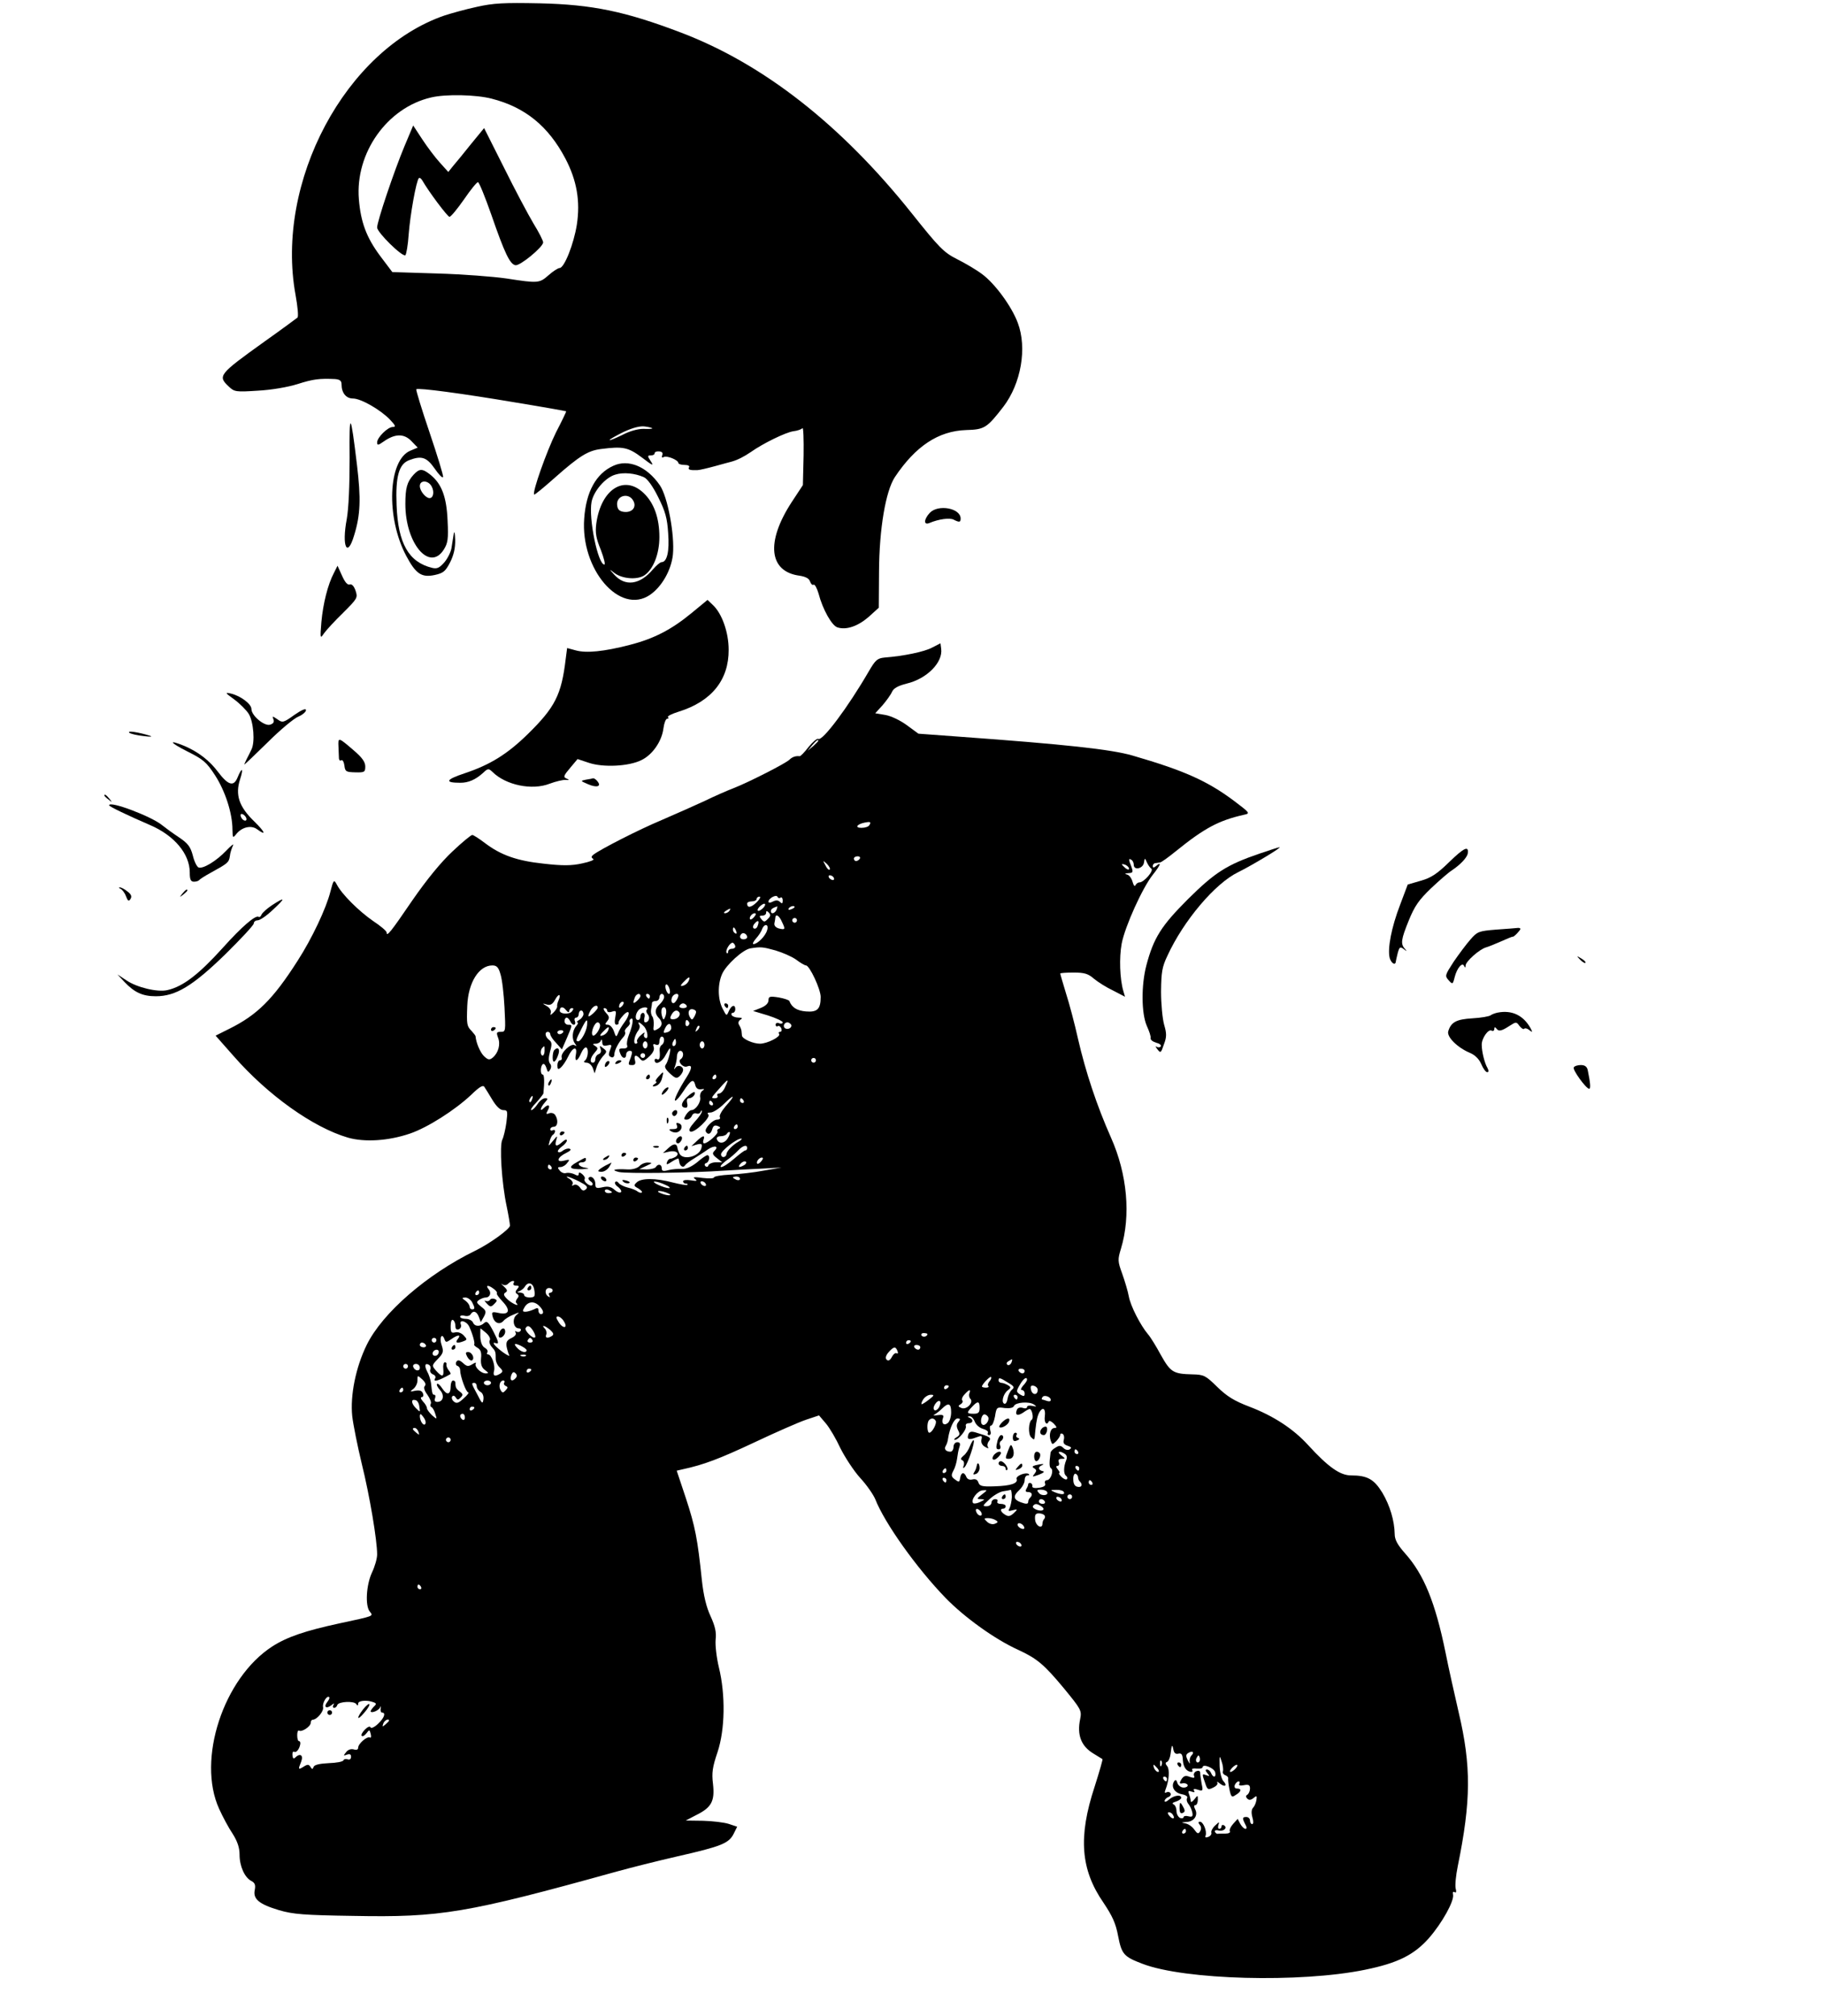 <?xml version="1.0" standalone="no"?>
<!DOCTYPE svg PUBLIC "-//W3C//DTD SVG 20010904//EN"
 "http://www.w3.org/TR/2001/REC-SVG-20010904/DTD/svg10.dtd">
<svg version="1.0" xmlns="http://www.w3.org/2000/svg"
 width="769pt" height="850pt" viewBox="0 0 769 850"
 preserveAspectRatio="xMidYMid meet">

<g transform="translate(0,850) scale(0.1,-0.1)"
fill="#000000" stroke="none">
<path d="M2010 8471 c-47 -10 -107 -27 -135 -36 -418 -143 -716 -702 -629
-1178 9 -50 13 -92 8 -96 -5 -4 -67 -50 -139 -101 -194 -139 -198 -145 -150
-190 23 -22 30 -23 122 -17 57 3 127 15 168 28 66 21 92 24 158 21 20 -2 27
-7 27 -23 0 -35 19 -59 48 -59 34 0 117 -48 156 -89 24 -25 26 -31 12 -31 -21
0 -66 -44 -66 -65 0 -13 4 -13 28 4 47 33 85 34 116 2 l27 -28 -31 -13 c-94
-39 -104 -281 -17 -444 40 -75 64 -92 120 -80 36 8 45 15 65 54 15 30 22 60
21 95 -1 27 -3 39 -6 25 -2 -14 -6 -39 -9 -57 -2 -18 -16 -46 -30 -63 -21 -24
-31 -29 -52 -24 -99 24 -144 103 -150 264 -5 122 10 174 53 190 52 20 74 13
108 -36 17 -25 33 -41 35 -35 2 6 -24 90 -57 188 -33 97 -58 179 -56 182 8 7
195 -18 420 -56 116 -19 211 -36 212 -37 1 -1 -18 -41 -43 -89 -39 -79 -101
-253 -92 -262 2 -2 41 30 87 71 104 92 140 114 194 121 94 12 115 8 175 -37
43 -33 50 -36 36 -15 -15 23 -15 25 0 25 9 0 16 4 16 9 0 6 9 9 19 8 12 -1 17
-6 13 -16 -3 -9 -1 -12 6 -8 12 8 62 -12 62 -25 0 -4 12 -8 26 -8 14 0 23 -4
19 -10 -6 -10 4 -13 35 -12 8 0 42 8 75 17 33 9 65 18 70 19 25 7 52 21 80 40
52 37 149 84 180 88 17 2 34 8 38 13 4 6 6 -46 5 -115 l-3 -125 -48 -73 c-109
-168 -95 -292 34 -309 26 -4 40 -12 44 -24 4 -11 10 -17 15 -14 5 3 14 -14 21
-37 17 -66 56 -136 80 -143 37 -12 86 5 131 44 l43 39 1 153 c1 180 28 339 67
398 87 130 183 194 300 198 78 2 88 9 157 98 75 98 101 248 61 354 -26 70 -97
166 -150 205 -25 19 -73 47 -107 64 -55 28 -74 47 -191 194 -297 372 -625 629
-973 761 -234 89 -373 118 -595 123 -150 3 -194 1 -265 -15z m63 -387 c141
-36 239 -116 311 -253 48 -92 63 -179 48 -278 -13 -82 -53 -183 -73 -183 -6 0
-27 -13 -46 -30 -39 -34 -43 -35 -178 -14 -55 8 -186 18 -291 21 l-190 6 -52
69 c-57 77 -81 141 -89 238 -16 195 119 386 304 429 62 15 191 12 256 -5z
m677 -1390 c0 -2 -17 -3 -37 -2 -24 0 -58 -9 -90 -26 -29 -14 -53 -24 -53 -21
0 3 27 18 59 34 39 18 70 26 90 23 17 -2 31 -6 31 -8z"/>
<path d="M1705 7883 c-43 -103 -115 -316 -115 -342 0 -21 106 -125 119 -117 4
3 11 43 14 88 6 81 32 227 43 237 3 3 9 -1 14 -9 28 -49 107 -154 115 -154 6
0 33 33 61 73 28 41 54 73 59 73 5 0 30 -62 56 -136 57 -165 79 -210 102 -214
19 -4 116 76 117 96 0 7 -18 43 -41 80 -22 37 -78 142 -124 235 l-84 167 -55
-67 c-30 -38 -64 -79 -76 -93 l-20 -25 -36 40 c-20 22 -53 66 -74 98 l-38 58
-37 -88z"/>
<path d="M1474 6570 c0 -118 -4 -212 -12 -258 -22 -116 2 -167 31 -69 27 87
29 155 12 297 -27 225 -33 231 -31 30z"/>
<path d="M2585 6536 c-72 -33 -114 -109 -122 -222 -16 -214 150 -408 277 -322
50 34 90 104 97 170 8 83 -22 244 -55 292 -55 80 -133 112 -197 82z m130 -48
c14 -6 38 -39 60 -84 30 -60 38 -88 42 -152 6 -77 -5 -122 -28 -122 -6 0 -22
-14 -36 -30 -55 -66 -118 -74 -164 -22 -21 23 -21 24 -2 9 32 -27 97 -33 129
-13 38 25 64 90 64 162 0 79 -22 143 -66 185 -82 79 -180 17 -200 -128 -5 -40
-1 -62 19 -111 13 -34 20 -62 15 -62 -27 0 -67 194 -54 264 9 46 58 103 100
115 34 11 84 6 121 -11z m-45 -99 c15 -27 -5 -51 -39 -47 -19 2 -27 10 -29 27
-6 41 48 57 68 20z"/>
<path d="M1743 6498 c-27 -30 -34 -56 -34 -123 0 -166 102 -287 162 -192 17
27 20 45 16 122 -4 100 -25 156 -73 194 -34 27 -46 26 -71 -1z m77 -49 c12
-22 7 -49 -9 -49 -16 0 -41 30 -41 51 0 26 36 25 50 -2z"/>
<path d="M3920 6338 c-25 -27 -27 -53 -2 -43 40 17 87 23 103 14 24 -12 29
-11 29 5 0 44 -95 61 -130 24z"/>
<path d="M1408 6085 c-26 -49 -46 -130 -53 -207 -6 -71 -5 -72 11 -48 10 14
46 53 81 87 60 60 62 63 52 93 -7 20 -16 29 -25 26 -9 -3 -20 10 -32 37 l-19
42 -15 -30z"/>
<path d="M2915 5915 c-85 -70 -159 -108 -261 -134 -108 -28 -182 -35 -226 -23
l-37 10 -6 -46 c-18 -152 -45 -204 -160 -317 -86 -84 -158 -129 -266 -165 -81
-27 -86 -40 -18 -40 34 0 64 13 96 42 20 19 23 19 39 4 56 -56 167 -79 241
-50 27 10 57 17 68 16 16 -1 17 0 3 6 -14 6 -12 12 16 45 l31 37 48 -16 c60
-20 167 -15 220 11 47 22 87 79 94 134 3 23 10 41 16 41 6 0 7 3 3 7 -3 4 17
14 46 23 138 43 211 134 210 261 0 73 -28 152 -66 188 l-23 22 -68 -56z"/>
<path d="M3930 5770 c-33 -18 -122 -36 -200 -42 -31 -3 -39 -10 -67 -58 -88
-152 -196 -296 -213 -285 -5 3 -23 -12 -41 -34 -17 -22 -34 -40 -38 -39 -16 2
-31 -3 -43 -15 -17 -16 -166 -92 -231 -118 -29 -11 -86 -36 -127 -56 -41 -19
-122 -55 -180 -80 -98 -41 -258 -123 -288 -146 -10 -8 -10 -12 -1 -18 7 -4
-14 -12 -47 -19 -45 -10 -83 -10 -162 -1 -113 12 -181 36 -249 88 -24 18 -47
33 -52 33 -5 0 -43 -31 -84 -70 -48 -45 -107 -117 -168 -205 -92 -135 -109
-156 -109 -136 0 6 -26 28 -58 49 -59 41 -131 112 -152 153 -12 22 -14 21 -27
-30 -18 -71 -78 -198 -138 -291 -104 -163 -171 -229 -288 -287 l-58 -29 75
-85 c145 -166 336 -302 483 -345 70 -20 170 -14 261 17 74 25 190 99 258 163
35 34 50 43 56 34 5 -7 20 -32 34 -55 17 -28 33 -43 46 -43 18 0 19 -4 13 -52
-4 -29 -12 -62 -17 -72 -13 -24 -3 -183 18 -281 8 -38 14 -75 14 -82 0 -14
-85 -76 -147 -106 -203 -99 -391 -262 -457 -397 -46 -94 -70 -212 -61 -300 4
-35 22 -125 40 -200 34 -137 65 -324 65 -383 0 -18 -10 -52 -22 -77 -24 -52
-29 -140 -9 -164 16 -20 20 -18 -129 -50 -143 -31 -220 -57 -282 -97 -206
-133 -319 -477 -224 -685 15 -33 40 -80 57 -105 20 -32 29 -58 29 -88 0 -48
21 -96 50 -111 15 -8 18 -17 14 -38 -8 -38 19 -60 103 -85 58 -17 105 -21 313
-24 367 -7 476 11 1110 187 58 16 173 45 256 64 185 42 217 55 237 95 l15 30
-36 12 c-19 6 -68 12 -108 13 l-73 1 44 23 c65 32 79 59 71 131 -6 48 -2 72
19 134 32 96 34 242 6 357 -10 41 -16 94 -14 117 4 31 -2 57 -21 99 -18 38
-30 88 -37 153 -18 173 -28 225 -67 344 l-39 117 26 6 c88 19 154 44 301 113
91 43 189 86 219 96 l54 18 29 -34 c16 -19 43 -65 61 -104 19 -38 56 -95 83
-125 28 -30 56 -71 64 -90 40 -102 175 -291 297 -417 79 -81 206 -173 305
-218 80 -37 109 -61 193 -162 73 -89 76 -94 69 -130 -14 -67 4 -114 55 -145
20 -12 37 -23 39 -24 2 -1 -13 -53 -33 -116 -70 -212 -59 -350 37 -489 38 -57
52 -87 62 -141 15 -77 24 -87 103 -117 177 -68 665 -81 938 -25 137 28 206 62
269 133 56 64 108 158 102 184 -2 10 0 14 7 10 6 -4 8 2 4 16 -3 13 1 55 9 94
56 275 57 422 4 647 -17 74 -43 189 -56 255 -43 210 -91 327 -169 415 -33 37
-45 59 -45 83 -1 56 -20 120 -52 174 -35 57 -63 73 -132 73 -46 0 -96 35 -181
128 -63 69 -146 123 -248 162 -63 24 -94 43 -135 83 -49 48 -56 52 -105 53
-81 2 -92 9 -133 82 -20 37 -44 76 -54 87 -32 38 -74 120 -81 160 -4 22 -17
65 -28 96 -19 52 -19 59 -5 105 42 139 27 313 -42 468 -60 135 -107 277 -139
416 -14 63 -37 150 -51 193 -13 43 -24 80 -24 83 0 2 25 4 56 4 46 0 62 -5 86
-26 17 -14 53 -37 81 -50 l50 -26 -7 24 c-15 51 -18 141 -7 200 14 73 88 236
131 290 32 40 39 58 15 38 -10 -9 -15 -9 -15 -1 0 6 5 12 10 12 6 1 15 2 20 3
6 0 36 22 68 48 120 97 180 129 286 153 28 6 27 7 -43 60 -113 84 -210 127
-427 190 -90 26 -284 47 -725 79 l-177 13 -49 36 c-29 21 -67 39 -91 43 l-42
7 31 34 c17 20 35 45 40 57 7 15 26 25 61 34 85 20 154 89 146 147 l-3 23 -35
-18z m-480 -393 c0 -2 -10 -12 -22 -23 l-23 -19 19 23 c18 21 26 27 26 19z
m215 -356 c-3 -6 -18 -11 -33 -11 -29 0 -20 15 13 22 24 5 29 3 20 -11z m-40
-141 c-3 -5 -10 -10 -16 -10 -5 0 -9 5 -9 10 0 6 7 10 16 10 8 0 12 -4 9 -10z
m1155 -26 c0 -24 38 -17 43 9 3 21 4 21 12 2 5 -11 13 -23 19 -27 12 -8 -31
-58 -50 -58 -7 0 -14 -6 -17 -12 -2 -7 -8 -1 -12 14 -4 15 -14 29 -23 31 -12
3 -10 5 5 6 20 1 21 4 13 27 -13 32 -12 37 0 29 6 -3 10 -13 10 -21z m-1282
-20 c-4 -3 -12 5 -18 18 -12 22 -12 22 6 6 10 -10 15 -20 12 -24z m1262 4 c0
-6 -6 -5 -15 2 -8 7 -15 14 -15 16 0 2 7 1 15 -2 8 -4 15 -11 15 -16z m-1245
-38 c3 -5 2 -10 -4 -10 -5 0 -13 5 -16 10 -3 6 -2 10 4 10 5 0 13 -4 16 -10z
m-224 -84 c5 3 9 -3 9 -12 0 -14 -3 -15 -12 -6 -7 7 -17 8 -30 1 -12 -6 -18
-6 -18 0 0 14 34 32 38 20 2 -5 8 -7 13 -3z m-101 -20 c-24 -23 -40 -25 -40
-5 0 5 9 9 20 9 11 0 20 5 20 10 0 6 6 10 12 10 7 0 1 -11 -12 -24z m30 -21
c-7 -8 -17 -15 -22 -15 -6 0 -5 7 2 15 7 8 17 15 22 15 6 0 5 -7 -2 -15z m54
-10 c-7 -16 -24 -21 -24 -6 0 8 7 13 27 20 1 1 0 -6 -3 -14z m76 11 c0 -2 -7
-7 -16 -10 -8 -3 -12 -2 -9 4 6 10 25 14 25 6z m-275 -16 c-3 -5 -12 -10 -18
-10 -7 0 -6 4 3 10 19 12 23 12 15 0z m162 -34 c-13 -14 -16 -14 -27 -1 -10
12 -9 15 4 15 9 0 16 5 16 12 0 9 3 9 11 1 9 -9 8 -16 -4 -27z m-57 9 c-7 -9
-15 -13 -17 -11 -7 7 7 26 19 26 6 0 6 -6 -2 -15z m117 -22 c15 -31 14 -34
-14 -27 -13 4 -20 12 -18 22 2 10 4 20 4 25 2 16 17 6 28 -20z m63 7 c0 -5 -4
-10 -10 -10 -5 0 -10 5 -10 10 0 6 5 10 10 10 6 0 10 -4 10 -10z m-166 -24
c-3 -9 -10 -13 -16 -10 -5 3 -4 12 3 20 15 18 22 13 13 -10z m40 -18 c-7 -25
-41 -58 -57 -58 -6 0 -1 10 10 23 11 12 23 30 26 40 10 26 30 21 21 -5z m-130
-4 c3 -8 2 -12 -4 -9 -6 3 -10 10 -10 16 0 14 7 11 14 -7z m46 -25 c0 -5 -7
-9 -15 -9 -15 0 -20 12 -9 23 8 8 24 -1 24 -14z m-50 -40 c0 -5 -7 -9 -15 -9
-8 0 -15 -5 -15 -12 0 -6 -3 -9 -6 -6 -9 10 16 49 27 43 5 -4 9 -10 9 -16z
m170 -16 c30 -9 69 -26 87 -39 17 -13 36 -24 41 -24 15 0 62 -100 62 -133 0
-51 -14 -65 -62 -61 -38 3 -60 17 -70 44 -2 4 -22 11 -45 15 -38 6 -43 4 -43
-12 0 -12 -12 -24 -32 -32 l-33 -13 63 -19 c34 -11 62 -24 62 -29 0 -5 -7 -7
-15 -4 -8 4 -15 1 -15 -6 0 -6 4 -9 9 -6 5 3 11 -1 15 -9 3 -8 1 -15 -5 -15
-6 0 -8 -4 -4 -9 7 -12 -51 -41 -81 -41 -29 0 -74 20 -76 34 0 6 -2 16 -2 21
-1 6 -5 16 -10 24 -5 8 -3 16 5 22 11 6 8 9 -8 9 -12 0 -25 5 -28 10 -3 6 -1
10 4 10 6 0 11 7 11 15 0 22 -16 18 -27 -7 -10 -23 -10 -22 -26 9 -21 39 -22
102 -3 146 16 38 88 104 120 109 44 7 52 6 106 -9z m-1160 -100 c7 -21 14 -84
17 -140 5 -100 5 -103 -15 -103 -19 0 -20 -3 -12 -25 11 -28 1 -64 -23 -84
-13 -10 -19 -10 -36 6 -16 15 -34 57 -36 84 0 3 -8 13 -17 23 -20 20 -21 28
-18 106 4 98 49 170 106 170 18 0 26 -8 34 -37z m794 -27 c-3 -8 -12 -17 -20
-20 -18 -7 -18 -1 2 18 19 20 25 20 18 2z m-81 -36 c3 -11 2 -20 -3 -20 -4 0
-10 9 -13 20 -3 11 -2 20 3 20 4 0 10 -9 13 -20z m-468 -47 c-5 -10 -7 -22 -6
-26 1 -4 -6 -16 -15 -25 -13 -13 -16 -13 -12 -2 3 9 -4 21 -16 28 -21 13 -21
13 0 7 15 -4 24 2 34 20 15 28 27 26 15 -2z m345 18 c0 -5 -7 -14 -15 -21 -16
-14 -18 -10 -9 14 6 17 24 22 24 7z m40 -1 c0 -5 -2 -10 -4 -10 -3 0 -8 5 -11
10 -3 6 -1 10 4 10 6 0 11 -4 11 -10z m60 -3 c0 -8 -9 -22 -19 -31 -21 -19
-22 -39 -3 -58 17 -17 15 -36 -7 -47 -16 -9 -18 -7 -15 17 1 14 -1 31 -6 37
-5 6 -7 20 -5 30 2 11 4 23 4 28 1 4 8 7 16 7 8 0 15 7 15 15 0 8 5 15 10 15
6 0 10 -6 10 -13z m60 6 c0 -5 -4 -15 -10 -23 -11 -18 -25 -7 -17 15 6 15 27
21 27 8z m-238 -45 c-7 -7 -12 -8 -12 -2 0 6 3 14 7 17 3 4 9 5 12 2 2 -3 -1
-11 -7 -17z m273 2 c3 -5 -3 -10 -15 -10 -12 0 -18 5 -15 10 3 6 10 10 15 10
5 0 12 -4 15 -10z m-495 -22 c0 6 5 12 11 12 8 0 8 -4 0 -14 -11 -14 -51 -11
-51 3 0 18 14 19 26 3 8 -10 13 -12 14 -4z m120 14 c0 -4 -9 -15 -20 -25 -22
-19 -25 -15 -10 14 11 19 30 26 30 11z m206 -10 c-3 -3 -1 -11 5 -18 11 -13 5
-34 -11 -34 -4 0 -6 9 -3 20 3 11 0 20 -6 20 -6 0 -11 -7 -11 -15 0 -8 -4 -15
-10 -15 -16 0 -11 32 7 46 17 11 41 9 29 -4z m78 -30 c-6 -14 -8 -13 -14 8 -3
14 -2 28 4 32 14 9 20 -17 10 -40z m-244 27 c0 -6 9 -8 20 -4 18 6 19 3 14
-24 -4 -20 -2 -31 5 -31 6 0 10 3 9 8 -2 4 7 18 20 32 28 30 31 5 4 -31 -10
-13 -22 -33 -26 -44 -8 -19 -9 -18 -18 8 -5 15 -17 27 -25 27 -13 0 -13 3 -3
15 10 13 10 19 -5 35 -10 11 -13 20 -7 20 7 0 12 -5 12 -11z m369 -22 c-10
-18 -12 -19 -21 -4 -11 21 -2 38 17 31 12 -5 12 -10 4 -27z m-469 8 c0 -7 -8
-19 -17 -24 -10 -6 -14 -11 -9 -11 5 0 3 -7 -5 -16 -17 -20 -19 -55 -5 -73 8
-12 8 -13 -2 -7 -15 9 -60 -34 -54 -52 2 -7 -1 -12 -7 -12 -6 0 -11 -10 -11
-21 0 -17 3 -19 14 -10 8 7 22 27 31 46 19 41 40 47 33 10 -7 -34 7 -31 22 5
7 16 17 27 22 24 11 -7 7 -46 -7 -56 -6 -4 -2 -8 8 -8 10 0 21 -10 26 -22 l8
-23 8 25 c4 14 16 34 26 46 19 20 19 22 2 35 -15 12 -16 12 -11 -3 4 -10 1
-19 -8 -22 -8 -3 -14 -12 -14 -21 0 -8 -4 -15 -10 -15 -15 0 -12 21 7 42 15
17 15 20 3 28 -13 8 -12 10 2 10 9 0 19 6 21 13 3 7 6 4 6 -7 1 -14 6 -17 22
-13 16 4 19 2 14 -11 -11 -28 -11 -34 3 -39 6 -3 12 3 12 11 0 18 18 52 38 74
7 7 10 17 7 22 -3 4 2 13 10 20 8 7 13 16 10 20 -3 5 -1 12 5 15 13 8 8 -27
-9 -69 -6 -16 -10 -35 -7 -43 3 -8 -2 -13 -14 -13 -22 0 -23 -1 -14 -24 8 -20
24 -21 24 -1 0 8 7 15 15 15 11 0 12 -5 5 -26 -13 -33 -13 -34 6 -34 11 0 15
6 11 20 -6 23 5 26 22 6 10 -12 16 -10 38 10 16 15 23 29 19 40 -4 12 -2 15 9
10 10 -4 15 1 15 14 0 11 5 20 10 20 13 0 13 -27 0 -35 -6 -4 -10 -14 -9 -23
3 -31 -1 -43 -11 -37 -5 3 -10 1 -10 -4 0 -23 30 -10 45 19 9 17 17 30 19 30
7 0 -7 -55 -17 -68 -7 -9 -2 -19 17 -37 24 -22 29 -23 42 -11 8 8 14 19 14 25
0 17 -22 24 -32 10 -7 -10 -8 -8 -2 6 4 11 8 30 8 43 1 12 7 22 14 22 15 0 16
-26 2 -35 -15 -9 9 -37 26 -31 23 9 23 -6 0 -43 -36 -56 -57 -101 -49 -101 5
0 19 17 33 38 33 50 44 56 51 29 3 -15 12 -21 25 -19 14 2 16 1 6 -6 -8 -5
-12 -18 -10 -28 4 -20 -19 -54 -37 -54 -6 0 -16 -9 -23 -20 -10 -17 -10 -20 3
-20 9 0 18 7 22 16 3 8 11 13 19 10 7 -3 15 0 18 7 2 7 5 7 5 2 1 -6 -13 -26
-30 -44 -21 -24 -27 -36 -19 -41 16 -10 90 62 76 72 -6 5 -2 8 10 8 11 0 37
17 57 37 45 44 49 37 6 -11 -17 -20 -28 -40 -24 -46 3 -5 -1 -10 -11 -10 -20
0 -56 -39 -48 -51 9 -15 21 -10 27 11 4 14 10 18 23 13 11 -4 13 -8 6 -11 -7
-2 -10 -7 -7 -12 5 -9 -41 -50 -56 -50 -5 0 -6 7 -3 15 8 21 -3 19 -29 -6
l-22 -21 23 7 c19 5 23 3 20 -12 -6 -38 -79 -58 -94 -25 -4 9 -8 20 -8 24 -3
18 -17 18 -38 -2 l-23 -21 26 6 c29 7 48 -8 27 -22 -7 -4 -17 -8 -22 -8 -5 0
-12 -7 -14 -15 -4 -11 0 -11 21 3 15 10 28 15 28 12 1 -3 2 -9 3 -14 2 -17 17
-26 24 -14 4 6 21 19 38 29 17 11 43 27 58 38 28 19 49 15 28 -6 -10 -10 -8
-16 10 -30 l23 -18 -27 0 c-14 0 -28 -6 -31 -12 -2 -8 -8 -9 -13 -4 -5 5 -4
11 4 13 13 5 17 33 4 33 -4 0 -24 -13 -43 -30 -24 -19 -46 -29 -65 -28 -16 1
-41 -1 -56 -5 -22 -6 -28 -4 -28 8 0 17 -16 20 -25 5 -3 -5 -21 -10 -38 -10
l-32 1 30 14 c26 12 27 13 8 14 -12 1 -29 -6 -37 -15 -9 -9 -30 -15 -49 -14
-57 3 -74 -2 -37 -11 32 -7 303 -4 445 6 33 2 101 6 150 8 l90 5 -75 -13 c-41
-8 -105 -15 -142 -17 -38 -2 -68 -7 -68 -12 0 -4 -21 -5 -47 -2 -37 5 -44 4
-33 -4 12 -9 8 -10 -17 -6 -19 3 -33 1 -33 -4 0 -6 5 -10 12 -10 6 0 9 -2 6
-5 -2 -3 -30 2 -62 10 -72 19 -133 19 -152 0 -13 -12 -12 -15 7 -25 11 -7 18
-14 15 -17 -3 -3 -11 -1 -18 4 -7 6 -26 13 -43 17 -16 4 -33 13 -37 19 -4 6
-10 8 -14 4 -4 -4 1 -14 12 -21 10 -8 16 -18 12 -22 -5 -4 -17 1 -27 10 -14
13 -28 16 -50 11 -27 -6 -31 -4 -31 14 0 21 -17 37 -28 26 -3 -3 0 -10 8 -15
8 -5 11 -12 7 -16 -8 -9 -39 15 -32 26 3 4 -2 13 -10 20 -11 9 -15 9 -15 1 0
-8 -5 -9 -19 -1 -11 5 -26 7 -34 5 -7 -3 -20 1 -27 10 -10 12 -10 15 3 15 8 0
21 7 28 17 13 15 11 16 -13 10 -36 -9 -28 15 10 33 16 8 22 14 14 17 -7 3 -19
-1 -28 -7 -8 -7 -17 -10 -21 -6 -4 3 3 13 15 22 12 8 22 20 22 26 0 6 -8 4
-18 -5 -25 -23 -35 -21 -27 6 6 21 6 21 -14 -3 -20 -24 -20 -24 -14 -2 3 12 9
25 14 28 5 3 9 10 9 15 0 6 -4 7 -10 4 -5 -3 -10 -1 -10 4 0 6 7 11 15 11 16
0 20 27 6 49 -5 8 -16 11 -25 8 -14 -6 -15 -3 -6 13 12 22 1 27 -18 8 -18 -18
-14 3 5 24 14 16 14 18 1 18 -9 0 -23 -11 -32 -25 -9 -14 -21 -25 -26 -25 -5
0 4 15 21 32 16 18 29 35 30 38 5 49 4 80 -3 80 -11 0 -10 37 1 44 5 3 11 -4
15 -17 5 -18 8 -19 15 -7 6 9 6 19 0 26 -7 9 -7 25 0 51 9 31 8 40 -4 49 -17
13 -20 34 -5 34 6 0 10 -5 10 -10 0 -6 11 -23 25 -37 l24 -27 21 48 c24 57 24
56 5 56 -8 0 -15 7 -15 15 0 8 4 15 9 15 5 0 11 -7 15 -15 3 -8 10 -15 15 -15
6 0 8 7 5 15 -4 8 -1 15 5 15 6 0 11 7 11 15 0 8 5 15 10 15 6 0 10 -7 10 -15z
m404 7 c7 -12 -7 -29 -26 -29 -13 0 -15 4 -7 19 10 19 24 23 33 10z m-389 -55
c-3 -27 -26 -67 -37 -67 -12 0 -10 7 12 50 23 46 28 49 25 17z m430 14 c3 -5
1 -12 -5 -16 -5 -3 -10 1 -10 9 0 18 6 21 15 7z m-375 -14 c0 -19 -26 -52 -32
-41 -8 13 9 54 22 54 5 0 10 -6 10 -13z m184 -3 c17 -17 22 -59 6 -49 -6 4 -7
12 -3 18 3 7 -3 4 -15 -7 -12 -10 -19 -23 -16 -27 3 -5 0 -9 -6 -9 -12 0 -5
36 12 57 5 7 7 17 3 23 -9 15 1 12 19 -6z m116 -8 c0 -8 -8 -16 -18 -18 -16
-5 -17 -2 -8 17 11 24 26 24 26 1z m505 15 c7 -12 -12 -24 -25 -16 -11 7 -4
25 10 25 5 0 11 -4 15 -9z m-394 -24 c-10 -9 -11 -8 -5 6 3 10 9 15 12 12 3
-3 0 -11 -7 -18z m-377 -1 c-3 -8 -12 -17 -20 -20 -18 -7 -18 -1 2 18 19 20
25 20 18 2z m-190 -8 c-3 -4 -9 -8 -15 -8 -5 0 -9 4 -9 8 0 5 7 9 15 9 8 0 12
-4 9 -9z m476 -43 c0 -8 -4 -15 -10 -15 -5 0 -7 7 -4 15 4 8 8 15 10 15 2 0 4
-7 4 -15z m-120 -10 c0 -8 -4 -15 -10 -15 -5 0 -10 7 -10 15 0 8 5 15 10 15 6
0 10 -7 10 -15z m240 0 c0 -8 -4 -15 -10 -15 -5 0 -10 7 -10 15 0 8 5 15 10
15 6 0 10 -7 10 -15z m-674 -25 c0 -11 -4 -20 -8 -20 -10 0 -11 24 -1 33 9 9
9 10 9 -13z m424 -20 c0 -5 -4 -10 -10 -10 -5 0 -10 5 -10 10 0 6 5 10 10 10
6 0 10 -4 10 -10z m720 -20 c0 -5 -4 -10 -10 -10 -5 0 -10 5 -10 10 0 6 5 10
10 10 6 0 10 -4 10 -10z m-420 -70 c0 -5 -5 -10 -11 -10 -5 0 -7 5 -4 10 3 6
8 10 11 10 2 0 4 -4 4 -10z m37 -43 c-6 -15 -18 -27 -25 -27 -7 0 -10 -4 -7
-10 3 -5 -2 -10 -11 -10 -16 0 -15 2 2 22 55 63 61 67 41 25z m-814 -52 c-3
-9 -8 -14 -10 -11 -3 3 -2 9 2 15 9 16 15 13 8 -4z m892 -5 c3 -5 1 -10 -4
-10 -6 0 -11 5 -11 10 0 6 2 10 4 10 3 0 8 -4 11 -10z m-130 -10 c3 -5 1 -10
-4 -10 -6 0 -11 5 -11 10 0 6 2 10 4 10 3 0 8 -4 11 -10z m105 -100 c0 -5 -5
-10 -11 -10 -5 0 -7 5 -4 10 3 6 8 10 11 10 2 0 4 -4 4 -10z m-42 -49 c-14
-23 -39 -24 -46 -3 -2 7 5 12 17 12 11 0 23 5 26 11 4 6 9 8 12 6 2 -3 -2 -15
-9 -26z m47 -13 c-25 -14 -51 -40 -52 -53 -2 -16 -23 -18 -23 -1 0 15 66 66
85 66 5 0 1 -6 -10 -12z m35 -28 c0 -5 -3 -10 -8 -10 -4 0 -25 -16 -47 -35
-22 -19 -46 -35 -54 -35 -8 0 0 11 18 25 19 13 42 33 53 45 20 21 38 26 38 10z
m60 -55 c-7 -9 -15 -13 -17 -11 -7 7 7 26 19 26 6 0 6 -6 -2 -15z m-71 -16
c-22 -13 -31 -11 -17 5 7 8 17 12 22 9 4 -3 2 -9 -5 -14z m-814 -9 c3 -5 1
-10 -4 -10 -6 0 -11 5 -11 10 0 6 2 10 4 10 3 0 8 -4 11 -10z m117 -61 c31
-16 38 -23 29 -32 -10 -9 -16 -8 -26 7 -8 10 -19 15 -26 10 -7 -4 -10 -3 -5 4
3 6 -2 15 -11 21 -33 19 -3 11 39 -10z m678 11 c0 -5 -7 -7 -15 -4 -8 4 -15 8
-15 10 0 2 7 4 15 4 8 0 15 -4 15 -10z m-315 -25 c17 -7 23 -14 15 -14 -8 0
-28 6 -45 14 -16 7 -23 14 -15 14 8 0 29 -6 45 -14z m170 5 c3 -5 2 -10 -4
-10 -5 0 -13 5 -16 10 -3 6 -2 10 4 10 5 0 13 -4 16 -10z m-395 -36 c0 -2 -7
-4 -15 -4 -8 0 -15 4 -15 10 0 5 7 7 15 4 8 -4 15 -8 15 -10z m235 -4 c13 -5
14 -9 5 -9 -8 0 -24 4 -35 9 -13 5 -14 9 -5 9 8 0 24 -4 35 -9z m-673 -382
c15 15 32 16 23 2 -3 -5 1 -10 11 -10 13 0 14 -3 5 -14 -9 -10 -9 -16 -1 -21
8 -5 8 -11 1 -19 -6 -7 -8 -16 -4 -19 17 -18 -16 -4 -36 14 -18 17 -20 24 -10
30 10 6 8 12 -7 26 -11 10 -14 14 -7 9 9 -6 18 -5 25 2z m110 -23 c3 -13 3
-27 0 -30 -9 -9 -42 -5 -42 5 0 6 -8 10 -17 11 -14 0 -15 2 -3 6 8 3 19 12 23
19 13 22 34 16 39 -11z m-170 1 c10 -7 15 -15 13 -18 -3 -3 8 -18 24 -35 35
-37 28 -58 -17 -48 -28 6 -30 4 -25 -15 7 -28 30 -37 46 -18 7 8 26 20 42 26
25 11 27 10 13 -1 -20 -16 -14 -57 9 -57 8 0 11 -5 8 -10 -4 -6 -11 -7 -17 -4
-7 4 -8 2 -4 -4 4 -7 -3 -16 -18 -23 -19 -9 -23 -17 -20 -37 3 -14 8 -30 11
-36 4 -5 -8 0 -25 12 -37 27 -53 48 -30 39 12 -4 10 7 -10 46 -22 43 -29 50
-40 40 -18 -17 -41 -16 -48 2 -4 8 -17 15 -30 15 -13 0 -24 4 -24 9 0 5 8 7
19 4 10 -3 22 0 25 6 11 18 26 13 35 -11 l8 -22 13 23 c11 21 10 26 -11 42
-20 16 -22 20 -9 29 8 5 20 10 27 10 19 0 26 20 13 35 -15 18 -1 19 22 1z
m248 -6 c0 -5 -5 -10 -11 -10 -5 0 -7 -5 -3 -12 4 -7 3 -8 -4 -4 -17 10 -15
36 3 36 8 0 15 -4 15 -10z m-310 -10 c0 -5 -5 -10 -11 -10 -5 0 -7 5 -4 10 3
6 8 10 11 10 2 0 4 -4 4 -10z m-30 -39 c13 -25 13 -31 0 -31 -5 0 -10 5 -10
11 0 7 -8 18 -17 25 -17 12 -17 13 -1 14 10 0 22 -9 28 -19z m284 -17 c18 -18
21 -34 6 -34 -5 0 -10 7 -10 15 0 12 -4 13 -19 5 -11 -5 -27 -10 -35 -10 -14
0 -14 3 -4 20 15 24 41 26 62 4z m103 -64 c19 -29 -2 -34 -21 -5 -12 19 -13
25 -4 25 7 0 19 -9 25 -20z m-457 -20 c0 -13 5 -17 14 -14 8 3 12 12 9 20 -9
23 23 16 35 -8 14 -30 26 -72 21 -76 -2 -2 4 -8 14 -14 13 -7 18 -19 15 -45
-2 -25 3 -39 17 -49 16 -12 16 -14 3 -14 -21 0 -50 29 -42 42 3 5 -3 4 -14 -3
-18 -11 -24 -10 -40 5 -15 13 -22 14 -28 5 -4 -7 -2 -15 4 -17 7 -2 12 -10 12
-18 0 -26 25 -94 34 -94 5 0 -3 -11 -19 -25 -21 -20 -30 -23 -41 -14 -8 6 -11
16 -8 21 4 6 10 5 15 -3 7 -11 10 -12 21 -1 11 11 10 15 -3 25 -16 12 -19 18
-19 37 0 6 -4 10 -10 10 -5 0 -10 -11 -10 -24 0 -36 -15 -40 -35 -10 -9 14
-19 23 -22 20 -4 -3 2 -15 12 -26 20 -22 14 -50 -11 -50 -10 0 -14 5 -10 15 3
8 2 15 -3 15 -8 0 -9 4 -14 50 -2 14 -9 36 -16 48 -13 25 -9 38 8 28 6 -4 8
-13 5 -20 -3 -7 2 -16 11 -20 9 -3 13 -10 10 -16 -12 -19 13 -12 64 17 2 2 -1
9 -8 17 -6 8 -10 18 -9 24 2 5 -1 9 -7 9 -5 -1 -8 -14 -6 -29 3 -34 -5 -35
-31 -6 -18 21 -18 22 8 49 23 24 25 31 16 58 -11 31 1 55 12 25 5 -14 8 -14
28 0 28 20 44 21 28 1 -13 -16 -3 -20 25 -9 15 6 15 8 0 24 -9 10 -24 16 -36
13 -16 -4 -19 0 -19 26 0 19 4 30 10 26 6 -3 10 -15 10 -25z m328 -21 c7 -12
11 -23 8 -27 -9 -8 -46 29 -40 39 8 14 18 10 32 -12z m72 4 c14 -13 16 -19 7
-25 -19 -12 -30 -9 -24 6 3 7 0 19 -6 25 -18 18 1 13 23 -6z m-271 -12 c13
-11 20 -25 16 -31 -4 -6 0 -19 8 -28 16 -18 17 -20 17 -51 0 -11 7 -27 17 -36
14 -14 14 -18 2 -26 -23 -14 -32 -10 -26 12 6 23 -11 69 -25 69 -5 0 -7 4 -3
9 3 6 -2 14 -11 19 -11 6 -18 23 -19 46 0 20 0 36 1 36 0 0 11 -9 23 -19z
m1861 -5 c0 -11 -19 -15 -25 -6 -3 5 1 10 9 10 9 0 16 -2 16 -4z m-2070 -26
c0 -5 -4 -10 -10 -10 -5 0 -10 5 -10 10 0 6 5 10 10 10 6 0 10 -4 10 -10z
m405 0 c3 -5 -1 -10 -10 -10 -9 0 -13 5 -10 10 3 6 8 10 10 10 2 0 7 -4 10
-10z m1595 -4 c0 -3 -4 -8 -10 -11 -5 -3 -10 -1 -10 4 0 6 5 11 10 11 6 0 10
-2 10 -4z m-2045 -16 c3 -5 -1 -10 -9 -10 -9 0 -16 5 -16 10 0 6 4 10 9 10 6
0 13 -4 16 -10z m425 -22 c0 -13 -20 -9 -36 6 -21 21 -17 26 11 13 14 -7 25
-15 25 -19z m1660 12 c0 -5 -4 -10 -9 -10 -6 0 -13 5 -16 10 -3 6 1 10 9 10 9
0 16 -4 16 -10z m-96 -16 c3 -8 2 -12 -4 -9 -5 3 -14 -4 -20 -16 -8 -14 -15
-18 -22 -11 -6 6 -4 17 8 31 22 25 30 26 38 5z m-1934 -2 c0 -13 -12 -22 -22
-16 -10 6 -1 24 13 24 5 0 9 -4 9 -8z m367 -18 c-3 -3 -12 -4 -19 -1 -8 3 -5
6 6 6 11 1 17 -2 13 -5z m2047 -29 c-4 -8 -11 -12 -16 -9 -6 4 -5 10 3 15 19
12 19 11 13 -6z m-2544 -15 c0 -5 -4 -10 -10 -10 -5 0 -10 5 -10 10 0 6 5 10
10 10 6 0 10 -4 10 -10z m50 -6 c0 -17 -22 -14 -28 4 -2 7 3 12 12 12 9 0 16
-7 16 -16z m470 -8 c0 -3 -4 -8 -10 -11 -5 -3 -10 -1 -10 4 0 6 5 11 10 11 6
0 10 -2 10 -4z m2080 -6 c0 -5 -4 -10 -9 -10 -6 0 -13 5 -16 10 -3 6 1 10 9
10 9 0 16 -4 16 -10z m-2148 -32 c-15 -15 -24 -6 -16 16 5 12 10 14 17 7 8 -8
8 -14 -1 -23z m-381 -31 c-6 -6 -2 -20 11 -37 11 -16 18 -33 14 -38 -3 -6 -2
-12 3 -14 4 -1 12 -14 16 -28 8 -25 8 -25 -14 -6 -11 11 -21 24 -21 29 0 6 -7
19 -17 29 -9 10 -11 18 -5 18 6 0 9 7 5 16 -4 11 -14 14 -32 11 -23 -5 -24 -4
-8 8 9 7 17 23 17 35 0 23 0 23 20 5 13 -12 17 -22 11 -28z m2381 20 c-7 -8
-9 -17 -5 -20 3 -4 -1 -7 -10 -7 -9 0 -17 2 -17 5 0 9 34 44 38 40 3 -3 0 -11
-6 -18z m78 -6 c26 -15 28 -20 16 -30 -8 -7 -16 -24 -18 -37 -2 -14 -7 -23
-13 -22 -15 4 -6 41 13 56 15 11 15 14 2 22 -8 5 -21 10 -27 10 -7 0 -13 5
-13 10 0 14 5 13 40 -9z m80 12 c0 -3 -7 -15 -17 -25 -9 -11 -11 -18 -5 -18 7
0 12 -7 12 -15 0 -12 -4 -13 -19 -4 -17 11 -17 14 -2 40 15 27 31 38 31 22z
m-2260 -13 c0 -5 -7 -10 -15 -10 -8 0 -15 5 -15 10 0 6 7 10 15 10 8 0 15 -4
15 -10z m56 1 c-4 -5 0 -11 6 -14 10 -4 10 -7 0 -18 -11 -12 -14 -12 -21 0
-10 16 -4 41 11 41 5 0 7 -4 4 -9z m-116 -16 c0 -7 7 -18 16 -23 9 -5 14 -18
12 -32 -3 -20 -6 -18 -25 20 -26 48 -27 50 -13 50 6 0 10 -7 10 -15z m1990 1
c0 -3 -4 -8 -10 -11 -5 -3 -10 -1 -10 4 0 6 5 11 10 11 6 0 10 -2 10 -4z m375
-15 c0 -23 -22 -24 -28 -1 -4 16 -1 20 11 18 9 -2 17 -10 17 -17z m-2675 -1
c0 -5 -5 -10 -11 -10 -5 0 -7 5 -4 10 3 6 8 10 11 10 2 0 4 -4 4 -10z m2387
-14 c-3 -7 -1 -18 4 -23 15 -15 -15 -47 -37 -39 -15 6 -16 9 -4 16 8 5 11 12
7 16 -4 4 0 16 10 26 19 21 27 23 20 4z m-170 -26 c-14 -11 -28 -20 -31 -20
-3 0 -1 9 6 20 7 11 21 20 32 20 16 0 15 -3 -7 -20z m373 10 c0 -5 -2 -10 -4
-10 -3 0 -8 5 -11 10 -3 6 -1 10 4 10 6 0 11 -4 11 -10z m140 -12 c0 -6 -7 -7
-16 -4 -9 3 -18 6 -20 6 -3 0 -3 4 1 10 7 11 35 2 35 -12z m-2662 -29 c4 -24
4 -24 -16 -4 -20 21 -19 39 1 32 7 -2 14 -14 15 -28z m2192 0 c-6 -11 -15 -17
-20 -14 -6 4 -5 14 2 25 16 24 31 15 18 -11z m170 -4 c0 -20 -5 -25 -25 -25
-30 0 -31 4 -7 29 24 26 32 25 32 -4z m229 14 c13 -9 12 -10 -6 -6 -13 3 -23
1 -23 -5 0 -5 -8 -7 -19 -3 -11 3 -21 0 -24 -9 -9 -22 3 -27 27 -11 11 8 23
15 27 15 10 0 18 -39 9 -45 -14 -9 -16 -61 -3 -74 15 -14 14 -16 18 29 5 45 9
62 18 78 14 22 26 13 22 -18 -4 -27 8 -42 17 -22 2 4 11 0 21 -10 13 -14 14
-18 3 -18 -17 0 -25 -28 -16 -54 6 -17 7 -17 23 -2 9 10 17 22 17 27 0 6 5 7
10 4 6 -4 8 -15 5 -25 -4 -13 1 -20 16 -25 16 -5 18 -9 9 -15 -8 -5 -19 -2
-27 6 -11 11 -18 11 -33 1 -11 -6 -21 -16 -21 -22 -6 -45 -5 -61 2 -65 13 -8
-1 -50 -17 -50 -7 0 -11 -6 -8 -14 4 -9 -5 -15 -25 -18 -19 -3 -30 0 -29 6 2
6 -2 12 -7 14 -6 1 -10 -1 -10 -5 0 -5 -4 -14 -8 -20 -5 -9 -3 -13 7 -13 17 0
21 -12 9 -24 -5 -4 -8 -12 -8 -17 0 -10 -8 -11 -32 -2 -30 11 -33 26 -7 50 13
12 24 31 24 43 0 11 5 20 12 20 6 0 9 2 6 5 -11 11 -57 -7 -52 -20 7 -18 -23
-29 -93 -31 -52 -2 -63 1 -68 16 -4 12 -12 16 -25 13 -12 -3 -22 1 -26 11 -9
22 -22 20 -26 -5 -3 -18 -5 -19 -22 -6 -15 11 -17 17 -7 36 7 12 14 35 16 51
2 16 6 39 10 50 5 14 2 20 -9 20 -9 0 -16 -9 -16 -20 0 -11 -6 -20 -13 -20
-19 0 -28 11 -20 24 4 6 9 20 10 31 7 46 26 85 40 85 12 0 13 -3 4 -14 -9 -11
-9 -20 -2 -35 9 -16 8 -22 -6 -30 -10 -6 -13 -11 -7 -11 15 0 51 44 46 58 -2
7 3 12 12 12 19 0 21 16 4 23 -10 4 -10 6 0 6 7 1 17 -10 22 -23 5 -13 20 -26
35 -30 14 -4 23 -11 20 -16 -3 -6 -1 -10 5 -10 7 0 9 8 5 20 -3 11 -2 20 3 20
6 0 13 18 17 39 6 39 8 40 41 35 22 -2 36 1 39 9 7 15 63 20 84 6z m-349 -33
c0 -18 -6 -39 -14 -45 -17 -14 -29 0 -20 22 4 11 -1 14 -23 11 -15 -2 -22 -1
-14 2 7 4 22 15 32 25 28 28 39 23 39 -15z m-2010 20 c0 -3 -4 -8 -10 -11 -5
-3 -10 -1 -10 4 0 6 5 11 10 11 6 0 10 -2 10 -4z m-207 -69 c-7 -11 -23 12
-23 33 1 12 4 11 15 -4 8 -10 12 -23 8 -29z m167 27 c0 -8 -4 -12 -10 -9 -5 3
-10 10 -10 16 0 5 5 9 10 9 6 0 10 -7 10 -16z m2207 0 c4 -15 -14 -37 -25 -30
-13 8 -3 48 11 43 6 -2 12 -7 14 -13z m-222 -14 c6 -10 -15 -50 -27 -50 -10 0
-11 44 -1 53 9 10 21 9 28 -3z m-2181 -46 c5 -14 4 -15 -9 -4 -17 14 -19 20
-6 20 5 0 12 -7 15 -16z m136 -34 c0 -5 -4 -10 -10 -10 -5 0 -10 5 -10 10 0 6
5 10 10 10 6 0 10 -4 10 -10z m2645 -50 c3 -5 1 -10 -4 -10 -6 0 -11 5 -11 10
0 6 2 10 4 10 3 0 8 -4 11 -10z m-56 -9 c9 -6 11 -15 6 -27 -11 -27 -12 -58 0
-66 5 -4 6 -10 3 -14 -4 -3 -14 1 -23 10 -9 9 -13 16 -9 16 3 0 1 7 -6 15 -8
10 -9 15 -2 15 6 0 9 7 6 15 -4 10 0 15 12 15 17 0 16 1 -2 15 -20 15 -8 21
15 6z m61 -61 c0 -5 -2 -10 -4 -10 -3 0 -8 5 -11 10 -3 6 -1 10 4 10 6 0 11
-4 11 -10z m-560 -10 c0 -5 -5 -10 -11 -10 -5 0 -7 5 -4 10 3 6 8 10 11 10 2
0 4 -4 4 -10z m555 -27 c0 -6 3 -15 8 -19 13 -13 7 -26 -10 -22 -12 2 -18 13
-18 31 -1 15 4 26 10 24 5 -2 10 -9 10 -14z m-555 -13 c0 -5 -2 -10 -4 -10 -3
0 -8 5 -11 10 -3 6 -1 10 4 10 6 0 11 -4 11 -10z m615 -10 c3 -5 1 -10 -4 -10
-6 0 -11 5 -11 10 0 6 2 10 4 10 3 0 8 -4 11 -10z m-465 -50 c-23 -18 -23 -20
-5 -20 19 -1 18 -2 -3 -12 -12 -6 -25 -8 -29 -5 -12 13 18 53 40 54 21 2 21 1
-3 -17z m126 -12 c-1 -18 -6 -39 -10 -47 -7 -11 -4 -13 13 -8 22 6 23 5 5 -12
-15 -14 -23 -15 -36 -7 -20 12 -24 26 -8 26 6 0 10 5 10 10 0 6 -9 10 -21 10
-11 0 -17 5 -14 10 3 6 -1 10 -9 10 -9 0 -16 -7 -16 -15 0 -8 -9 -15 -21 -15
-18 0 -16 3 12 29 18 17 44 32 58 34 14 2 29 5 32 6 3 0 5 -14 5 -31z m148 23
c10 -15 -22 -20 -34 -5 -10 11 -9 14 8 14 12 0 23 -4 26 -9z m71 -1 c7 -12
-12 -12 -40 0 -18 8 -17 9 7 9 15 1 30 -3 33 -9z m35 -20 c0 -5 -4 -10 -10
-10 -5 0 -10 5 -10 10 0 6 5 10 10 10 6 0 10 -4 10 -10z m-45 -10 c3 -5 2 -10
-4 -10 -5 0 -13 5 -16 10 -3 6 -2 10 4 10 5 0 13 -4 16 -10z m-70 -10 c3 -5
-1 -10 -9 -10 -9 0 -16 5 -16 10 0 6 4 10 9 10 6 0 13 -4 16 -10z m-15 -20 c8
-5 12 -12 8 -15 -10 -10 -49 5 -43 16 8 11 16 11 35 -1z m-252 -28 c6 -18 -15
-14 -22 4 -4 10 -1 14 6 12 6 -2 14 -10 16 -16z m266 -11 c3 -4 2 -11 -2 -15
-4 -4 -7 -13 -7 -19 0 -25 -28 -11 -31 16 -2 21 2 27 16 27 10 0 21 -4 24 -9z
m-206 -20 c11 -6 10 -10 -4 -15 -10 -4 -24 0 -33 9 -14 13 -13 15 4 15 11 0
26 -4 33 -9z m120 -29 c2 -7 -2 -10 -12 -6 -9 3 -16 11 -16 16 0 13 23 5 28
-10z m-13 -72 c3 -5 2 -10 -4 -10 -5 0 -13 5 -16 10 -3 6 -2 10 4 10 5 0 13
-4 16 -10z m-2530 -180 c3 -5 1 -10 -4 -10 -6 0 -11 5 -11 10 0 6 2 10 4 10 3
0 8 -4 11 -10z m-395 -485 c-17 -21 -5 -31 17 -14 11 9 14 10 9 2 -4 -7 -3
-13 3 -13 5 0 11 5 13 12 5 15 71 18 80 4 5 -8 8 -7 8 2 0 13 37 16 64 6 14
-5 14 -8 0 -21 -8 -9 -13 -17 -11 -19 7 -7 36 7 40 19 2 7 3 4 2 -5 -2 -10 1
-18 6 -18 17 0 9 -23 -18 -48 -15 -14 -29 -20 -31 -14 -2 6 -12 2 -23 -9 -12
-12 -18 -24 -14 -27 4 -4 12 1 20 11 12 16 13 16 18 -3 3 -11 1 -18 -3 -15
-12 7 -50 -26 -50 -43 0 -8 -7 -11 -19 -7 -11 3 -24 -1 -32 -12 -12 -15 -12
-16 4 -10 12 4 17 1 17 -9 0 -10 -6 -14 -14 -11 -8 3 -16 1 -18 -4 -2 -6 -30
-11 -62 -12 -39 -2 -61 -7 -64 -16 -4 -11 -6 -11 -13 0 -7 11 -12 12 -29 1
-23 -14 -24 -13 -10 22 10 27 -5 37 -26 16 -6 -6 -10 -3 -11 10 -1 11 2 18 7
15 9 -6 23 12 26 33 1 6 -1 12 -6 12 -4 0 -7 11 -7 25 0 13 3 22 8 19 12 -7
49 18 49 33 0 7 4 13 8 13 18 0 48 36 44 53 -4 18 17 52 26 42 3 -2 -1 -11 -8
-20z m260 -79 c0 -2 -7 -9 -15 -16 -13 -11 -14 -10 -9 4 5 14 24 23 24 12z
m3328 -139 c13 3 18 -3 19 -28 2 -30 16 -48 36 -49 5 0 6 4 3 9 -3 4 6 7 19 5
14 -1 25 1 25 5 0 17 48 -2 53 -20 6 -22 -8 -26 -17 -4 -3 8 -11 15 -17 15 -8
0 -8 -4 1 -15 11 -13 10 -14 -4 -9 -19 7 -19 6 -5 -33 9 -28 12 -30 34 -19 13
6 21 15 17 21 -3 5 2 4 11 -4 21 -17 33 -9 15 10 -8 8 -15 37 -16 64 -1 45 0
47 8 20 6 -16 8 -35 6 -42 -3 -6 2 -14 10 -17 8 -3 13 -9 12 -13 -1 -4 1 -25
5 -45 7 -34 10 -37 27 -25 24 14 26 27 5 27 -9 0 -12 6 -9 15 4 8 10 15 16 15
5 0 6 -5 3 -10 -4 -7 3 -9 19 -6 20 4 26 1 26 -14 0 -10 -5 -22 -11 -26 -7 -4
-8 -9 0 -17 7 -7 15 -6 26 3 13 11 15 10 12 -9 -2 -12 -8 -26 -14 -32 -7 -7
-8 -22 -3 -40 5 -17 5 -29 -1 -29 -5 0 -9 7 -9 15 0 8 -7 15 -15 15 -18 0 -18
-5 -5 -31 7 -12 7 -19 1 -19 -6 0 -15 9 -22 21 l-11 21 -19 -21 c-11 -12 -17
-26 -14 -31 3 -6 -5 -10 -19 -10 -14 0 -29 0 -33 -1 -4 0 -9 4 -11 9 -2 6 6 8
16 5 21 -5 39 12 22 22 -5 3 -10 1 -10 -4 0 -6 -4 -11 -10 -11 -5 0 -6 8 -3
17 5 14 3 13 -14 -3 -11 -10 -18 -24 -16 -30 2 -6 -3 -14 -13 -18 -11 -4 -15
-2 -11 6 6 18 -10 58 -24 58 -8 0 -8 -4 -1 -13 7 -8 7 -18 2 -27 -8 -13 -12
-11 -25 7 -8 12 -25 24 -38 26 -19 4 -18 4 5 6 32 1 50 28 37 53 -6 12 -6 18
1 18 5 0 10 10 10 22 0 21 0 21 -15 2 -8 -10 -15 -14 -15 -7 0 6 -3 19 -7 29
-5 14 -3 16 11 11 11 -4 15 -3 10 4 -4 8 1 9 16 4 21 -7 23 -5 16 25 -3 18 -6
39 -6 46 0 8 -6 11 -16 7 -8 -3 -13 -12 -10 -19 4 -10 0 -11 -18 -5 -17 7 -25
5 -35 -10 -10 -17 -9 -20 5 -17 9 2 19 -2 21 -7 2 -6 -6 -11 -17 -11 -11 0
-23 9 -26 19 -4 14 -8 16 -14 7 -14 -22 1 -48 32 -54 17 -3 27 -10 23 -16 -4
-6 -1 -18 6 -26 7 -9 14 -25 16 -36 3 -16 -1 -19 -17 -15 -11 3 -20 1 -20 -4
0 -4 -7 -6 -15 -3 -8 4 -15 17 -15 29 0 13 -6 26 -12 28 -8 4 -4 8 10 12 12 4
22 11 22 16 0 15 -32 10 -52 -8 -10 -9 -18 -11 -18 -6 0 6 7 14 16 17 8 3 12
10 9 16 -4 6 -11 7 -17 4 -8 -5 -9 -1 -4 12 15 38 18 84 7 98 -8 10 -9 15 -1
18 6 2 13 17 15 33 5 41 7 44 12 19 3 -15 10 -20 21 -17z m55 -8 c-6 -6 -9
-19 -7 -28 3 -9 -1 -6 -8 7 -9 19 -9 25 2 32 18 11 27 3 13 -11z m33 -26 c-10
-10 -19 5 -10 18 6 11 8 11 12 0 2 -7 1 -15 -2 -18z m-159 -15 c-3 -8 -6 -5
-6 6 -1 11 2 17 5 13 3 -3 4 -12 1 -19z m-17 -13 c7 -9 8 -15 2 -15 -5 0 -12
7 -16 15 -3 8 -4 15 -2 15 2 0 9 -7 16 -15z m330 0 c-7 -8 -17 -15 -22 -15
-11 0 14 29 26 30 5 0 3 -7 -4 -15z m-290 -45 c0 -5 -2 -10 -4 -10 -3 0 -8 5
-11 10 -3 6 -1 10 4 10 6 0 11 -4 11 -10z m25 -151 c11 -17 -1 -21 -15 -4 -8
9 -8 15 -2 15 6 0 14 -5 17 -11z m55 -69 c0 -5 -5 -10 -11 -10 -5 0 -7 5 -4
10 3 6 8 10 11 10 2 0 4 -4 4 -10z"/>
<path d="M3055 4260 c3 -5 8 -10 11 -10 2 0 4 5 4 10 0 6 -5 10 -11 10 -5 0
-7 -4 -4 -10z"/>
<path d="M2070 4159 c0 -5 5 -7 10 -4 6 3 10 8 10 11 0 2 -4 4 -10 4 -5 0 -10
-5 -10 -11z"/>
<path d="M2337 4073 c-4 -3 -7 -18 -7 -32 0 -28 14 -19 25 17 6 21 -4 30 -18
15z"/>
<path d="M2557 4023 c-4 -3 -7 -11 -7 -17 0 -6 5 -5 12 2 6 6 9 14 7 17 -3 3
-9 2 -12 -2z"/>
<path d="M2595 4020 c-3 -6 1 -7 9 -4 18 7 21 14 7 14 -6 0 -13 -4 -16 -10z"/>
<path d="M2775 3960 c-10 -11 -14 -20 -9 -20 5 0 2 -5 -6 -10 -8 -5 -10 -10
-5 -10 17 0 32 14 37 38 7 27 6 27 -17 2z"/>
<path d="M2725 3960 c-3 -5 -1 -10 4 -10 6 0 11 5 11 10 0 6 -2 10 -4 10 -3 0
-8 -4 -11 -10z"/>
<path d="M2315 3939 c-4 -6 -5 -12 -2 -15 2 -3 7 2 10 11 7 17 1 20 -8 4z"/>
<path d="M2802 3908 c-7 -7 -12 -16 -12 -21 0 -5 7 -1 16 8 9 9 14 18 12 20
-2 3 -10 -1 -16 -7z"/>
<path d="M2896 3875 c-26 -24 -28 -45 -4 -45 6 0 8 9 5 20 -3 13 0 20 8 20 14
0 30 18 23 26 -3 2 -17 -7 -32 -21z"/>
<path d="M2835 3811 c-3 -5 -1 -12 4 -15 5 -3 11 1 15 9 6 16 -9 21 -19 6z"/>
<path d="M2811 3774 c0 -11 3 -14 6 -6 3 7 2 16 -1 19 -3 4 -6 -2 -5 -13z"/>
<path d="M2854 3755 c4 -11 -1 -15 -17 -15 -17 0 -19 -2 -8 -9 8 -5 20 -7 27
-4 20 7 24 31 7 37 -11 4 -14 2 -9 -9z"/>
<path d="M2360 3719 c0 -5 5 -7 10 -4 6 3 10 8 10 11 0 2 -4 4 -10 4 -5 0 -10
-5 -10 -11z"/>
<path d="M2857 3703 c-10 -9 -9 -23 2 -23 5 0 11 7 15 15 5 15 -5 20 -17 8z"/>
<path d="M2758 3663 c7 -3 16 -2 19 1 4 3 -2 6 -13 5 -11 0 -14 -3 -6 -6z"/>
<path d="M2885 3660 c-3 -5 -1 -10 4 -10 6 0 11 5 11 10 0 6 -2 10 -4 10 -3 0
-8 -4 -11 -10z"/>
<path d="M2620 3629 c0 -5 5 -7 10 -4 6 3 10 8 10 11 0 2 -4 4 -10 4 -5 0 -10
-5 -10 -11z"/>
<path d="M2550 3620 c-9 -6 -10 -10 -3 -10 6 0 15 5 18 10 8 12 4 12 -15 0z"/>
<path d="M2433 3601 c-40 -22 -33 -31 21 -30 30 2 34 3 14 6 -29 4 -39 23 -13
23 8 0 15 5 15 10 0 12 2 13 -37 -9z"/>
<path d="M2670 3609 c0 -5 5 -7 10 -4 6 3 10 8 10 11 0 2 -4 4 -10 4 -5 0 -10
-5 -10 -11z"/>
<path d="M2552 3586 c-33 -19 -38 -26 -16 -26 11 0 25 9 32 20 7 11 11 20 10
19 -2 -1 -13 -7 -26 -13z"/>
<path d="M2535 3530 c3 -5 11 -10 16 -10 6 0 7 5 4 10 -3 6 -11 10 -16 10 -6
0 -7 -4 -4 -10z"/>
<path d="M2628 3518 c5 -5 16 -8 23 -6 8 3 3 7 -10 11 -17 4 -21 3 -13 -5z"/>
<path d="M2225 3070 c-3 -5 -1 -10 4 -10 6 0 11 5 11 10 0 6 -2 10 -4 10 -3 0
-8 -4 -11 -10z"/>
<path d="M2065 3019 c-4 -5 -12 -6 -18 -3 -7 4 -4 -1 5 -11 15 -16 18 -16 32
-2 13 13 13 16 1 21 -8 3 -17 1 -20 -5z"/>
<path d="M2106 2884 c-4 -9 -4 -19 -2 -21 8 -8 26 8 26 23 0 19 -16 18 -24 -2z"/>
<path d="M1905 2820 c-3 -5 -1 -10 4 -10 6 0 11 5 11 10 0 6 -2 10 -4 10 -3 0
-8 -4 -11 -10z"/>
<path d="M1970 2780 c6 -11 15 -18 20 -15 13 8 0 35 -16 35 -12 0 -12 -4 -4
-20z"/>
<path d="M4225 2504 c-9 -9 -14 -18 -12 -20 7 -8 35 7 41 22 7 19 -9 18 -29
-2z"/>
<path d="M4391 2476 c-10 -12 -6 -26 10 -26 11 0 19 29 10 35 -5 2 -14 -1 -20
-9z"/>
<path d="M4083 2454 c-8 -22 1 -26 32 -14 24 9 27 8 23 -8 -3 -12 2 -24 14
-31 13 -8 18 -9 13 -1 -4 6 -2 17 4 24 12 15 5 19 -52 36 -21 7 -29 5 -34 -6z"/>
<path d="M4270 2440 c0 -14 5 -18 17 -13 11 4 13 8 5 11 -7 2 -10 8 -6 13 3 5
0 9 -5 9 -6 0 -11 -9 -11 -20z"/>
<path d="M4206 2428 c-8 -32 -7 -38 5 -38 6 0 9 7 6 15 -4 8 -2 17 3 20 12 8
13 25 1 25 -5 0 -11 -10 -15 -22z"/>
<path d="M4090 2405 c-6 -16 -18 -35 -28 -42 -12 -10 -13 -16 -5 -19 7 -3 9
-13 6 -22 -4 -11 -3 -14 4 -7 13 13 45 107 38 113 -2 3 -9 -8 -15 -23z"/>
<path d="M4251 2387 c-14 -36 -14 -37 3 -37 18 0 25 20 16 45 -7 18 -9 18 -19
-8z"/>
<path d="M4191 2367 c-15 -19 -2 -29 15 -12 8 7 14 16 14 19 0 11 -17 6 -29
-7z"/>
<path d="M4360 2360 c0 -11 4 -20 9 -20 11 0 22 26 14 34 -12 12 -23 5 -23
-14z"/>
<path d="M4210 2330 c0 -5 7 -10 15 -10 8 0 15 -5 15 -12 0 -6 3 -8 6 -5 8 8
-14 37 -27 37 -5 0 -9 -4 -9 -10z"/>
<path d="M4119 2325 c-1 -3 -2 -8 -3 -12 -1 -5 -5 -14 -9 -20 -6 -9 -3 -11 7
-7 9 3 16 15 16 25 0 17 -8 27 -11 14z"/>
<path d="M4290 2315 c-11 -13 -10 -14 4 -9 9 3 16 10 16 15 0 13 -6 11 -20 -6z"/>
<path d="M4366 2323 c-14 -4 -16 -7 -6 -13 11 -7 11 -11 1 -24 -11 -13 -9 -13
19 -3 20 8 26 13 16 15 -19 4 -21 18 -3 25 15 7 -2 6 -27 0z"/>
<path d="M4225 2190 c-3 -5 -1 -10 4 -10 6 0 11 5 11 10 0 6 -2 10 -4 10 -3 0
-8 -4 -11 -10z"/>
<path d="M1531 1294 c-30 -39 -26 -51 5 -14 15 17 24 33 21 36 -2 3 -14 -7
-26 -22z"/>
<path d="M1380 1280 c0 -5 5 -10 10 -10 6 0 10 5 10 10 0 6 -4 10 -10 10 -5 0
-10 -4 -10 -10z"/>
<path d="M4965 1060 c3 -5 8 -10 11 -10 2 0 4 5 4 10 0 6 -5 10 -11 10 -5 0
-7 -4 -4 -10z"/>
<path d="M4973 876 c0 -16 4 -23 13 -19 10 4 11 10 3 24 -13 25 -16 24 -16 -5z"/>
<path d="M988 5551 c23 -17 51 -45 61 -61 20 -34 27 -119 11 -150 -5 -11 -14
-29 -20 -40 -5 -11 -10 -21 -10 -23 0 -2 44 40 98 93 53 53 112 102 130 109
17 7 32 20 32 27 0 9 -17 2 -49 -20 -46 -33 -50 -34 -72 -18 -21 14 -22 14
-16 -1 4 -11 -1 -18 -14 -22 -24 -8 -79 38 -79 66 0 21 -45 55 -86 65 -27 6
-26 4 14 -25z"/>
<path d="M545 5411 c6 -5 33 -11 60 -14 31 -4 41 -3 25 2 -46 14 -95 22 -85
12z"/>
<path d="M1427 5352 c1 -21 2 -43 2 -50 1 -7 5 -11 10 -7 5 3 11 -7 13 -22 3
-26 7 -28 46 -29 39 -1 42 1 42 25 0 19 -14 38 -48 67 -66 57 -67 57 -65 16z"/>
<path d="M790 5332 c66 -33 80 -44 117 -101 42 -65 73 -159 73 -228 1 -37 1
-38 18 -17 24 28 62 36 86 18 41 -30 34 -12 -13 34 -63 61 -80 111 -59 176 16
49 8 54 -11 7 -16 -38 -39 -32 -82 25 -36 48 -83 84 -141 109 -71 29 -63 15
12 -23z m248 -280 c6 -18 -15 -14 -22 4 -4 10 -1 14 6 12 6 -2 14 -10 16 -16z"/>
<path d="M2470 5213 c-24 -5 -23 -5 9 -19 37 -16 58 -10 40 12 -6 8 -14 13
-18 13 -3 -1 -17 -4 -31 -6z"/>
<path d="M440 5146 c0 -2 8 -10 18 -17 15 -13 16 -12 3 4 -13 16 -21 21 -21
13z"/>
<path d="M460 5105 c0 -5 79 -43 172 -83 103 -44 168 -122 168 -200 0 -30 4
-39 18 -39 9 0 19 3 22 7 3 4 25 18 49 31 71 39 76 43 80 69 1 14 8 34 13 45
6 11 -7 1 -28 -21 -42 -44 -98 -78 -117 -71 -7 3 -18 25 -24 50 -10 38 -21 52
-60 78 -27 18 -57 40 -68 49 -43 37 -225 106 -225 85z"/>
<path d="M5309 4901 c-137 -47 -187 -79 -300 -191 -113 -113 -145 -163 -176
-280 -22 -85 -21 -202 2 -255 10 -22 18 -45 16 -52 -1 -7 10 -15 24 -19 13 -3
22 -10 19 -15 -3 -5 -11 -6 -17 -2 -7 4 -5 -1 3 -11 13 -17 15 -15 27 21 12
31 12 46 1 83 -7 25 -13 88 -13 140 1 81 4 103 27 151 68 148 201 305 298 352
59 29 190 108 174 105 -5 0 -43 -13 -85 -27z"/>
<path d="M6110 4866 c-51 -50 -77 -67 -120 -79 l-55 -16 -32 -85 c-37 -96 -54
-186 -44 -225 7 -23 25 -33 26 -13 1 4 4 20 8 35 7 25 10 27 25 16 14 -11 15
-11 5 1 -19 21 -16 40 17 121 24 59 42 85 93 134 35 33 74 67 87 75 36 24 65
54 68 72 5 34 -15 25 -78 -36z"/>
<path d="M508 4753 c7 -3 18 -17 23 -31 8 -21 12 -23 19 -12 7 11 3 20 -13 32
-12 10 -26 17 -32 17 -5 0 -4 -3 3 -6z"/>
<path d="M769 4733 c-13 -16 -12 -17 4 -4 9 7 17 15 17 17 0 8 -8 3 -21 -13z"/>
<path d="M1147 4684 c-21 -14 -40 -31 -44 -39 -3 -8 -8 -13 -13 -10 -13 8 -72
-43 -149 -129 -103 -114 -169 -165 -235 -180 -41 -10 -129 11 -173 41 l-38 25
30 -32 c42 -44 76 -60 132 -60 84 0 155 43 292 176 66 65 121 124 121 131 0 7
7 13 16 13 10 0 39 20 65 45 54 50 53 56 -4 19z"/>
<path d="M6308 4581 c-73 -6 -79 -8 -108 -41 -17 -19 -49 -62 -71 -94 -37 -57
-38 -60 -22 -78 17 -19 18 -19 26 13 10 39 33 65 40 46 4 -8 6 -7 6 3 1 17 58
68 86 76 11 3 40 15 65 26 25 11 46 20 48 19 4 -2 32 27 32 33 0 3 -6 5 -12 4
-7 -1 -48 -4 -90 -7z"/>
<path d="M6662 4454 c10 -10 20 -16 22 -13 3 3 -5 11 -17 18 -21 13 -21 12 -5
-5z"/>
<path d="M6314 4231 c-10 -2 -24 -7 -29 -11 -6 -5 -41 -11 -77 -13 -68 -4 -90
-16 -102 -54 -8 -24 39 -70 92 -92 21 -9 38 -26 47 -47 8 -19 19 -34 25 -34 7
0 7 6 1 18 -12 20 -24 69 -24 97 -1 27 28 69 42 60 6 -3 11 0 11 7 0 8 3 9 8
3 10 -15 22 -12 56 10 28 18 29 18 42 0 8 -10 17 -16 20 -12 4 4 14 1 22 -6
13 -10 14 -9 5 8 -30 54 -78 78 -139 66z"/>
<path d="M6635 4000 c-6 -10 52 -90 65 -90 7 0 5 25 -6 78 -3 15 -12 22 -29
22 -13 0 -27 -4 -30 -10z"/>
</g>
</svg>
